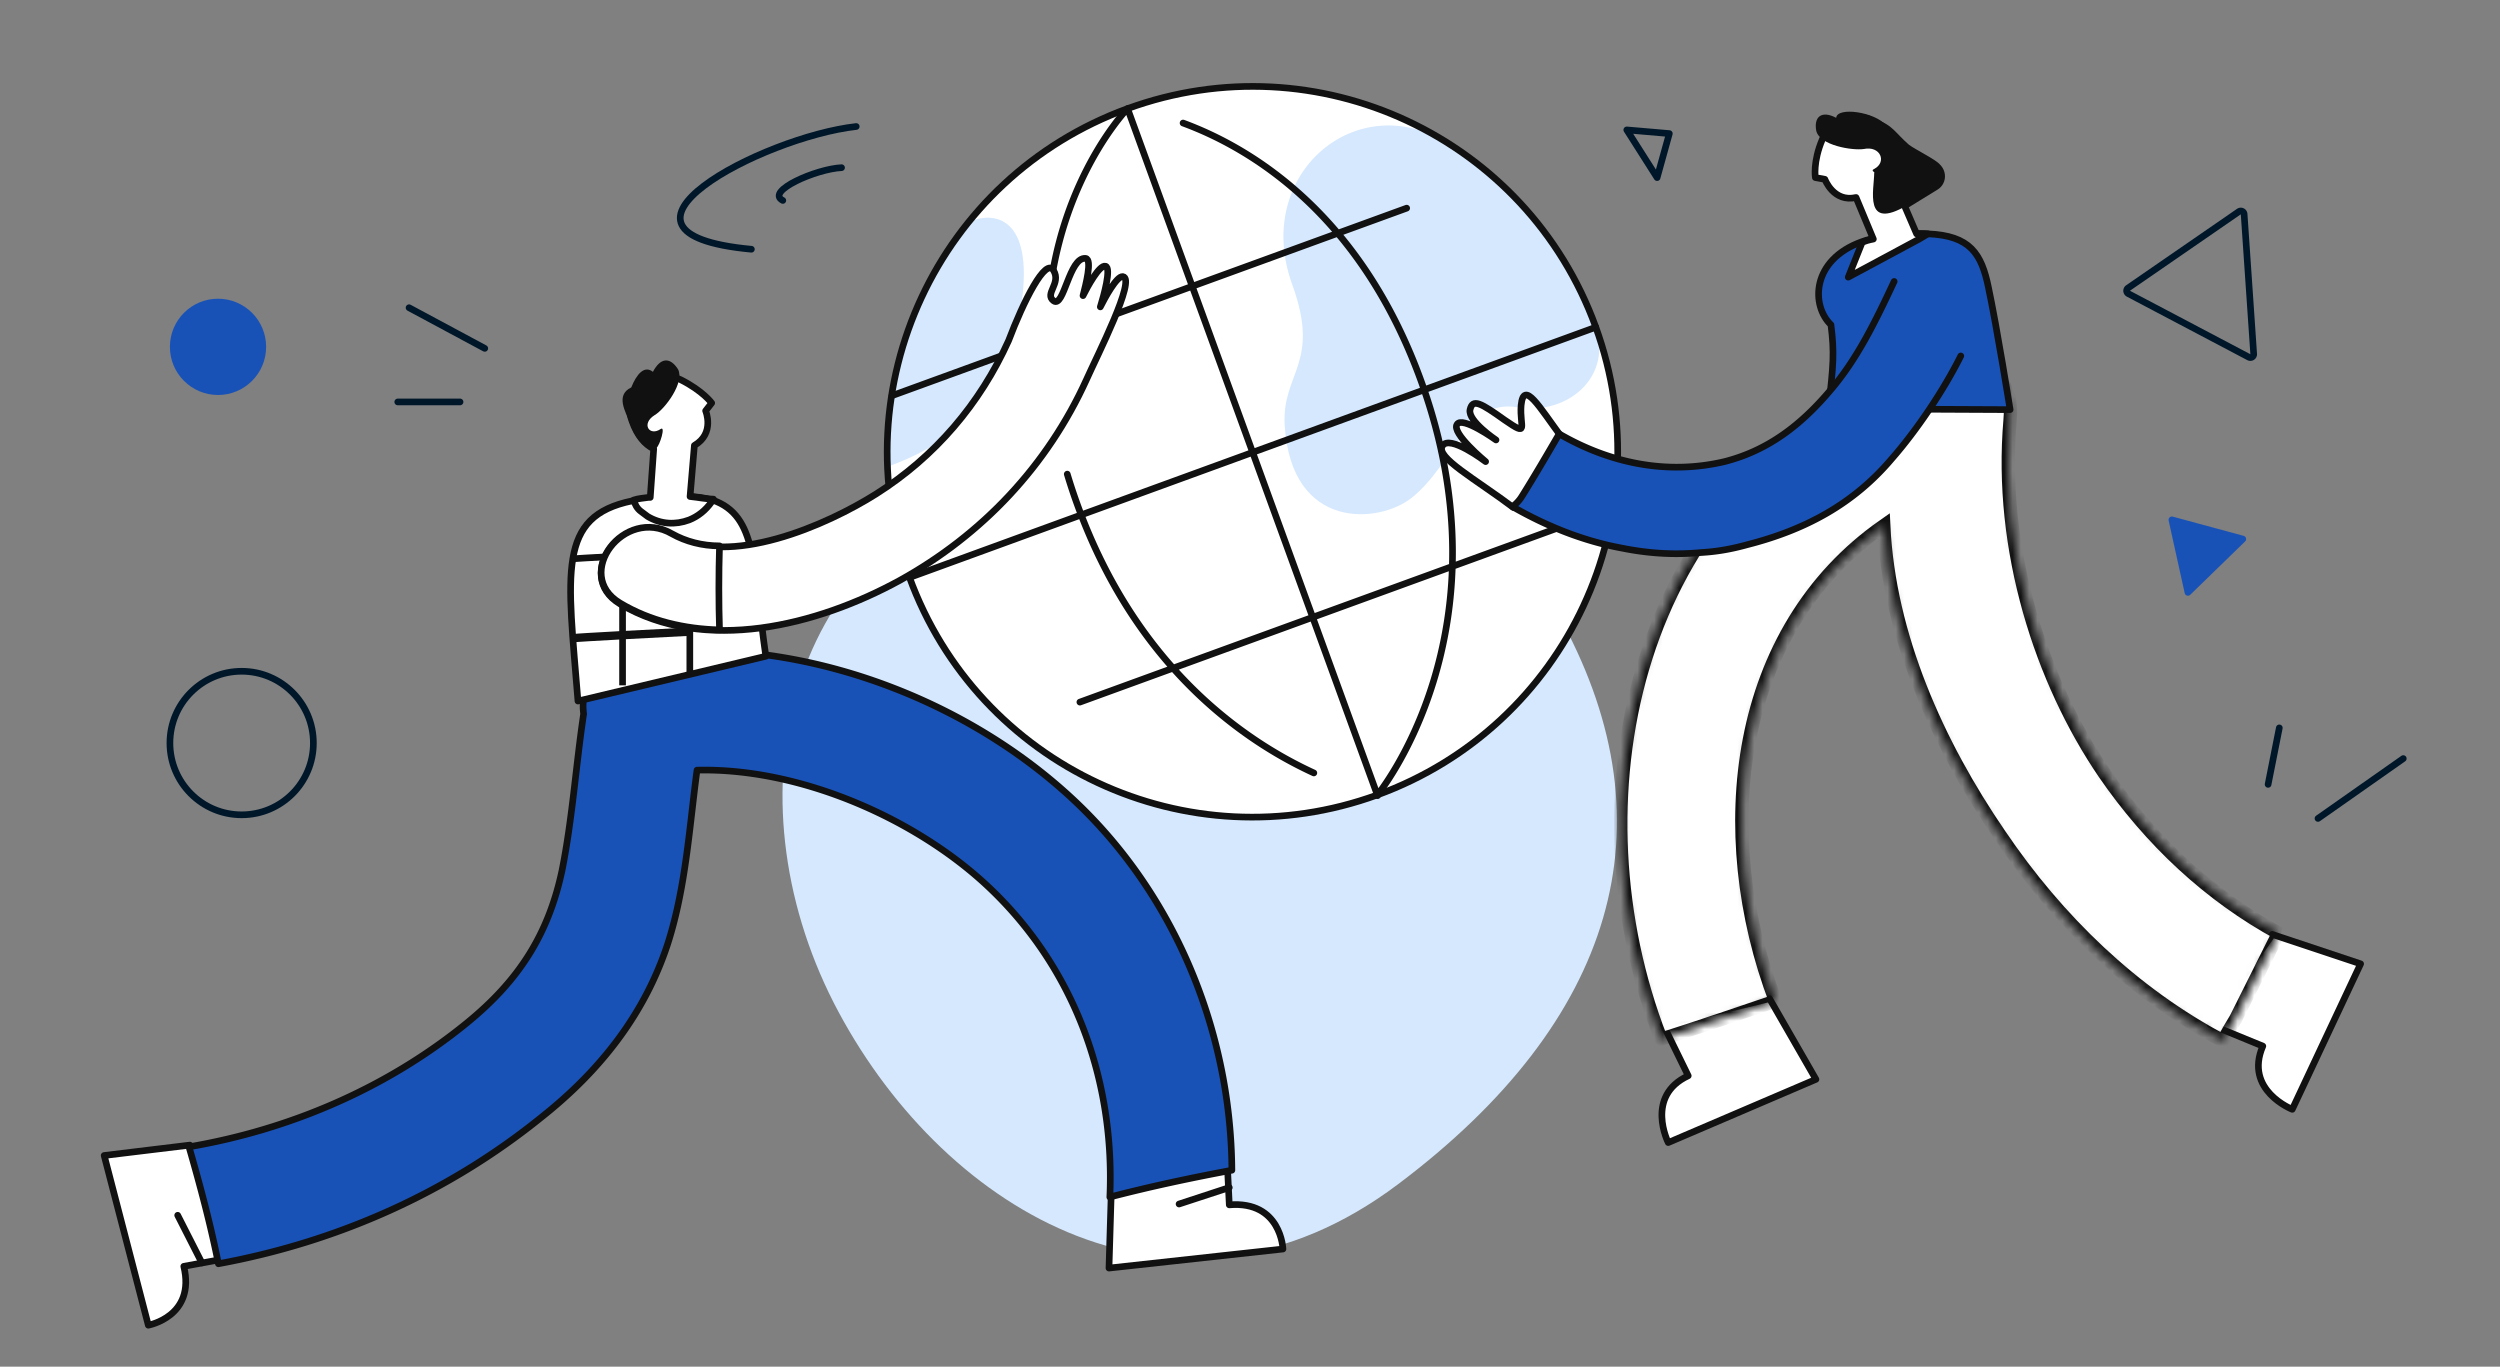 <svg xmlns="http://www.w3.org/2000/svg" width="300" height="164" fill="none"><rect width="100%" height="100%" fill="#808080" stroke="none"/><g clip-path="url(#a)"><path fill="#d5e8fd" d="M187.534 74.752c13.054 24.329 6.435 47.683-19.818 67.393-26.253 19.709-54.037 3.619-67.091-20.709-13.054-24.329-7.71-55.553 21.354-64.532 29.064-8.98 52.502-6.48 65.555 17.848Z"/><ellipse cx="26.162" cy="41.623" fill="#1952b6" rx="5.774" ry="5.777"/><path stroke="#001729" stroke-linecap="round" stroke-linejoin="round" stroke-miterlimit="10" stroke-width=".8" d="m198.853 21.314-3.639-5.726 5.106.441-1.467 5.285Z"/><path stroke="#111111" stroke-linecap="round" stroke-linejoin="round" stroke-miterlimit="10" d="m224.951 42.412 6.05 15.132-16.027-1.639 9.977-13.493Z"/><path stroke="#001729" stroke-linecap="round" stroke-linejoin="round" stroke-miterlimit="10" stroke-width=".8" d="M28.998 97.777c4.754 0 8.608-3.855 8.608-8.612 0-4.756-3.854-8.612-8.608-8.612-4.753 0-8.607 3.856-8.607 8.612 0 4.757 3.854 8.612 8.608 8.612Z"/><ellipse cx="43.831" cy="43.822" fill="#ffffff" rx="43.831" ry="43.822" transform="rotate(-20.026 126.474 -252.554) skewX(-.037)"/><path fill="#d5e8fd" d="M122.584 36.399c-1.87 13.175-10.661 17.629-15.809 19.505.089-2.809-.785-8.165 1.469-14.278 2.306-6.255 6.528-13.346 8.255-15.086 2.652-1.106 7.581-.681 6.085 9.859ZM154.169 51.138c-.426-6.404 4.378-7.427.9-16.987-4.815-13.237 7.765-23.882 18.847-16.865 9.993 6.328 14.522 15.256 17.022 20.45 3.41 7.086-2.639 12.206-8.857 11.14-6.218-1.065-7.464 6.718-12.702 10.877-3.877 3.08-14.373 3.99-15.21-8.615Z"/><path stroke="#111111" stroke-linecap="round" stroke-linejoin="round" stroke-miterlimit="10" stroke-width=".8" d="M109.159 69.296 191.49 39.27M135.327 13.09l29.983 82.386M135.318 13.021s-11.582 11.89-9.44 33.014m31.782 46.717c-8.277-3.799-21.256-12.624-28.355-32.138a67.208 67.208 0 0 1-1.233-3.716M165.279 95.407s16.181-19.643 5.21-49.8c-7.321-20.122-20.535-27.896-28.519-30.842M107.043 47.48l61.756-22.5M129.588 84.253l63.961-23.303"/><ellipse cx="43.831" cy="43.822" stroke="#111111" stroke-linecap="round" stroke-linejoin="round" stroke-miterlimit="10" stroke-width=".8" rx="43.831" ry="43.822" transform="rotate(-20.026 126.474 -252.554) skewX(-.037)"/><path fill="#111111" d="M225.115 14.347c1.973.623 2.285 1.559 3.947 3.013.83.624 3.219 1.767 3.738 2.39.935.936.727 2.39-.311 3.014l-7.27 4.468V14.347h-.104Z"/><path fill="#ffffff" stroke="#111111" stroke-linecap="round" stroke-linejoin="round" stroke-miterlimit="10" stroke-width=".8" d="m272.681 112.128 10.594 3.533-8.205 17.458s-5.816-2.286-3.531-7.586l-6.335-2.598 7.477-10.807ZM212.345 119.837l5.568 9.684-17.726 7.588s-2.827-5.575 2.4-8.016l-3.008-6.153 12.766-3.103Z"/><mask id="b14" fill="#fff"><path d="M252.531 92.8c-7.582-11.118-12.671-26.809-11.321-42.396.727-7.69-7.166-8.105-11.735-4.156-1.351-.208-2.804 0-4.258.623-29.392 13.405-36.869 49.463-25.964 77.623 0 .104.103.208.103.208 4.57-1.455 9.14-3.014 13.709-4.572-7.685-20.263-4.985-44.475 12.982-57.048.623 13.197 6.439 26.186 13.917 37.096 6.958 10.288 15.994 19.016 26.795 24.732.519-.936 1.038-1.871 1.558-2.702l4.985-9.976c0-.104.104-.207.207-.207-8.412-4.573-15.474-11.223-20.978-19.224Z"/></mask><path fill="#ffffff" stroke="#111111" stroke-width="1.6" d="M252.531 92.8c-7.582-11.118-12.671-26.809-11.321-42.396.727-7.69-7.166-8.105-11.735-4.156-1.351-.208-2.804 0-4.258.623-29.392 13.405-36.869 49.463-25.964 77.623 0 .104.103.208.103.208 4.57-1.455 9.14-3.014 13.709-4.572-7.685-20.263-4.985-44.475 12.982-57.048.623 13.197 6.439 26.186 13.917 37.096 6.958 10.288 15.994 19.016 26.795 24.732.519-.936 1.038-1.871 1.558-2.702l4.985-9.976c0-.104.104-.207.207-.207-8.412-4.573-15.474-11.223-20.978-19.224Z" mask="url(#b14)"/><path fill="#1952b6" stroke="#111111" stroke-linecap="round" stroke-linejoin="round" stroke-miterlimit="10" stroke-width=".8" d="M219.402 49.053c.623-5.3.727-6.755.312-10.08-2.389-2.286-2.389-7.793 3.738-9.976 1.143-.415 2.389-.623 3.947-.83 1.558-.105 2.804-.209 3.946-.105 5.089.208 6.44 2.39 7.27 6.443 1.039 4.884 2.597 14.651 2.597 14.651l-21.81-.103Z"/><path fill="#ffffff" d="M187.414 52.482c-2.7-3.637-4.569-6.962-4.881-3.845-.207 2.598 1.039 3.845-1.973 1.767-2.908-2.079-3.843-2.598-4.154-1.247-.312 1.35 3.115 3.637 3.115 3.637s-4.05-2.91-4.673-1.87c-.727 1.038 3.427 4.468 3.427 4.468s-4.362-3.326-5.193-1.87c-.83 1.35 3.947 3.948 8.517 7.377"/><path stroke="#111111" stroke-linecap="round" stroke-linejoin="round" stroke-miterlimit="10" stroke-width=".8" d="M187.414 52.482c-2.7-3.637-4.569-6.962-4.881-3.845-.207 2.598 1.039 3.845-1.973 1.767-2.908-2.079-3.843-2.598-4.154-1.247-.312 1.35 3.115 3.637 3.115 3.637s-4.05-2.91-4.673-1.87c-.727 1.038 3.427 4.468 3.427 4.468s-4.362-3.326-5.193-1.87c-.83 1.35 3.947 3.948 8.517 7.377"/><path fill="#1952b6" d="M235.294 42.715c-2.077 4.157-5.297 8.937-8.308 12.366-4.57 5.403-10.386 8.52-17.344 10.287-1.87.52-3.635.832-5.505.935-3.219.312-6.335.104-9.45-.52-4.57-.83-9.036-2.597-13.19-4.987a4.426 4.426 0 0 0 1.142-1.247c1.558-2.494 3.012-4.988 4.466-7.482 5.92 3.43 12.774 4.988 19.836 3.326 5.297-1.351 9.244-4.469 12.671-8.521 3.219-3.741 5.4-8.21 7.685-13.093"/><path stroke="#111111" stroke-linecap="round" stroke-linejoin="round" stroke-miterlimit="10" stroke-width=".8" d="M235.294 42.715c-2.077 4.157-5.297 8.937-8.308 12.366-4.57 5.403-10.386 8.52-17.344 10.287-1.87.52-3.635.832-5.505.935-3.219.312-6.335.104-9.45-.52-4.57-.83-9.036-2.597-13.19-4.987a4.426 4.426 0 0 0 1.142-1.247c1.558-2.494 3.012-4.988 4.466-7.482 5.92 3.43 12.774 4.988 19.836 3.326 5.297-1.351 9.244-4.469 12.671-8.521 3.219-3.741 5.4-8.21 7.685-13.093"/><path fill="#ffffff" stroke="#111111" stroke-linecap="round" stroke-linejoin="round" stroke-miterlimit="10" stroke-width=".8" d="m230.305 28.687 1.039-.624h-1.35l-3.22-7.482c.416-1.039.312-2.493-.415-4.156-1.558-3.845-6.647-2.494-7.685.312-1.143 2.701-.831 4.572-.831 4.572l1.142.208s1.039 2.805 3.739 2.182l2.077 4.988c-.519.104-.935.207-1.35.415l-1.662 4.157 8.516-4.572Z"/><path fill="#111111" d="M217.951 15.697c.416 1.767 4.362 2.39 5.712 2.183 1.974-.416 2.805 1.558 1.247 2.39-.727.311.831.727 1.246.727.208 0 .415 0 .623-.104.519-1.143.831-4.26-.415-5.819-1.35-1.663-5.92-2.286-6.024-.935-1.766-.935-2.7-.104-2.389 1.559Z"/><path fill="#111111" d="M224.907 20.687c0 2.078-1.35 7.066 3.947 3.948 5.296-3.117-1.454-5.715-1.454-5.715l-2.493 1.767Z"/><path fill="#ffffff" stroke="#111111" stroke-linecap="round" stroke-linejoin="round" stroke-miterlimit="10" stroke-width=".8" d="M22.782 137.412 12.5 138.659l5.297 20.366s5.712-1.039 4.258-7.066l6.231-1.143-5.504-13.404Z"/><path stroke="#111111" stroke-linecap="round" stroke-linejoin="round" stroke-miterlimit="10" stroke-width=".8" d="m21.322 145.834 2.908 5.715"/><path fill="#ffffff" stroke="#111111" stroke-linecap="round" stroke-linejoin="round" stroke-miterlimit="10" stroke-width=".8" d="m133.389 141.778-.311 10.391 20.875-2.286s-.208-5.819-6.439-5.3l-.312-6.442-13.813 3.637Z"/><path stroke="#111111" stroke-linecap="round" stroke-linejoin="round" stroke-miterlimit="10" stroke-width=".8" d="m141.489 144.482 6.024-1.975"/><path fill="#1952b6" stroke="#111111" stroke-linecap="round" stroke-linejoin="round" stroke-miterlimit="10" stroke-width=".8" d="M133.181 143.647c4.778-1.247 9.659-2.286 14.644-3.221-.104-17.042-7.166-33.876-19.94-45.306-12.151-10.91-29.599-17.665-46.112-17.042-3.739-2.597-9.659-2.078-11.009 3.533a6.632 6.632 0 0 0-.727 4.053c-.934 6.235-1.35 12.573-2.596 18.808-1.662 7.794-5.297 13.301-11.424 18.289-9.555 7.793-21.187 12.781-33.338 14.859 1.35 4.676 2.596 9.352 3.531 14.029 14.124-2.598 27.418-8.417 38.738-17.562 6.959-5.507 12.36-12.261 15.163-20.782 2.181-6.755 2.597-13.925 3.531-20.887 12.463-.311 26.484 5.923 35.104 14.132 10.177 9.664 15.059 23.069 14.435 37.097Z"/><path fill="#ffffff" stroke="#111111" stroke-linecap="round" stroke-linejoin="round" stroke-miterlimit="10" stroke-width=".8" d="m91.9 78.751-22.544 5.375c-1.246-15.483-2.545-22.149 6.49-24.02.52-.103 1.143-.207 1.766-.311 3.635-.416 6.128-.312 7.893.208 5.4 1.87 4.837 7.941 6.395 18.748Z"/><path stroke="#111111" stroke-width=".8" d="M74.707 71.832V82.241M82.779 70.449v10.409"/><path fill="#ffffff" stroke="#111111" stroke-linecap="round" stroke-linejoin="round" stroke-miterlimit="10" stroke-width=".8" d="m82.806 59.584.52-6.13c2.492-1.455 1.35-4.157 1.35-4.157l.726-.935s-1.038-1.455-3.738-2.806c-2.7-1.247-7.27 1.143-5.816 4.988.623 1.766 1.558 2.805 2.596 3.325l-.415 5.82h-.208c-.623.103-1.142.103-1.766.31.104.52.416 1.04.831 1.352.312.208.52.415.831.623 1.558.935 3.323 1.04 4.985.416 1.039-.416 1.973-1.143 2.7-2.182.104-.104.104-.208.208-.312-.83 0-1.765-.208-2.804-.312Z"/><path fill="#111111" d="M81.36 44.308c.831 1.559-1.557 4.78-2.804 5.507-1.661 1.04-.623 2.598.727 1.663.623-.416-.103 1.974-.519 2.286-.104.104-.311.208-.52.312-1.142-.52-2.076-1.559-2.7-3.43-.415-1.142-1.765-3.22.208-4.156.623-1.559 1.558-2.702 2.597-1.87.934-1.767 2.077-1.767 3.011-.312Z"/><path fill="#ffffff" stroke="#111111" stroke-linecap="round" stroke-linejoin="round" stroke-miterlimit="10" stroke-width=".8" d="M134.739 33.19c-.727-.104-2.181 2.598-2.7 3.637.415-1.351 1.35-4.676.623-4.884-.727-.208-2.181 2.494-2.7 3.533.312-1.247 1.142-4.365.312-4.468-1.974-.208-2.597 6.027-3.843 5.091-1.143-.831.935-2.078 0-3.637-.935-1.662-3.635 3.741-5.401 8.417-3.427 7.586-8.827 13.925-15.89 18.393-5.92 3.74-17.655 8.936-24.51 4.884-5.712-3.326-11.943 4.883-6.23 8.313 10.177 6.027 23.678 2.597 33.545-2.806 9.97-5.507 17.759-13.82 22.432-24.108 1.247-2.805 6.024-12.157 4.362-12.365Z"/><path stroke="#111111" stroke-width=".8" d="M68.474 67.086c.39-.078 9.433-.551 13.905-.778"/><path fill="#ffffff" stroke="#111111" stroke-linecap="round" stroke-linejoin="round" stroke-miterlimit="10" stroke-width=".8" d="M86.343 65.505c-2.078 0-4.05-.52-5.713-1.455-5.712-3.325-11.943 4.884-6.23 8.313 3.634 2.183 7.788 3.118 11.942 3.222-.103-3.325-.103-6.65 0-10.08Z"/><path stroke="#111111" d="M68.872 76.576c.391-.077 9.433-.551 13.905-.778"/><path stroke="#001729" stroke-linecap="round" stroke-linejoin="round" stroke-width=".8" d="M102.746 15.181c-11.232 1.263-33.288 12.806-12.58 14.728"/><path stroke="#001729" stroke-linecap="round" stroke-linejoin="round" stroke-width=".8" d="M93.938 24.055c-2.158-1.107 4.043-3.797 7.047-3.934M58.172 41.806l-9.085-4.88M55.208 48.233H47.73M278.158 98.215l10.235-7.187M272.172 94.126l1.345-6.78"/><path stroke="#001729" stroke-linecap="round" stroke-linejoin="round" stroke-miterlimit="10" stroke-width=".8" d="M270.442 42.48a.4.4 0 0 1-.586.38l-14.447-7.616a.4.4 0 0 1-.041-.684l13.3-9.17a.4.4 0 0 1 .626.302l1.148 16.788Z"/><path fill="#1952b6" d="M262.831 71.373a.4.4 0 0 1-.669-.2l-1.925-8.704a.4.4 0 0 1 .495-.473l8.505 2.306a.4.4 0 0 1 .174.673l-6.58 6.398Z"/></g><defs><clipPath id="a"><path fill="#ffffff" d="M0 0h300v164H0z"/></clipPath></defs></svg>
